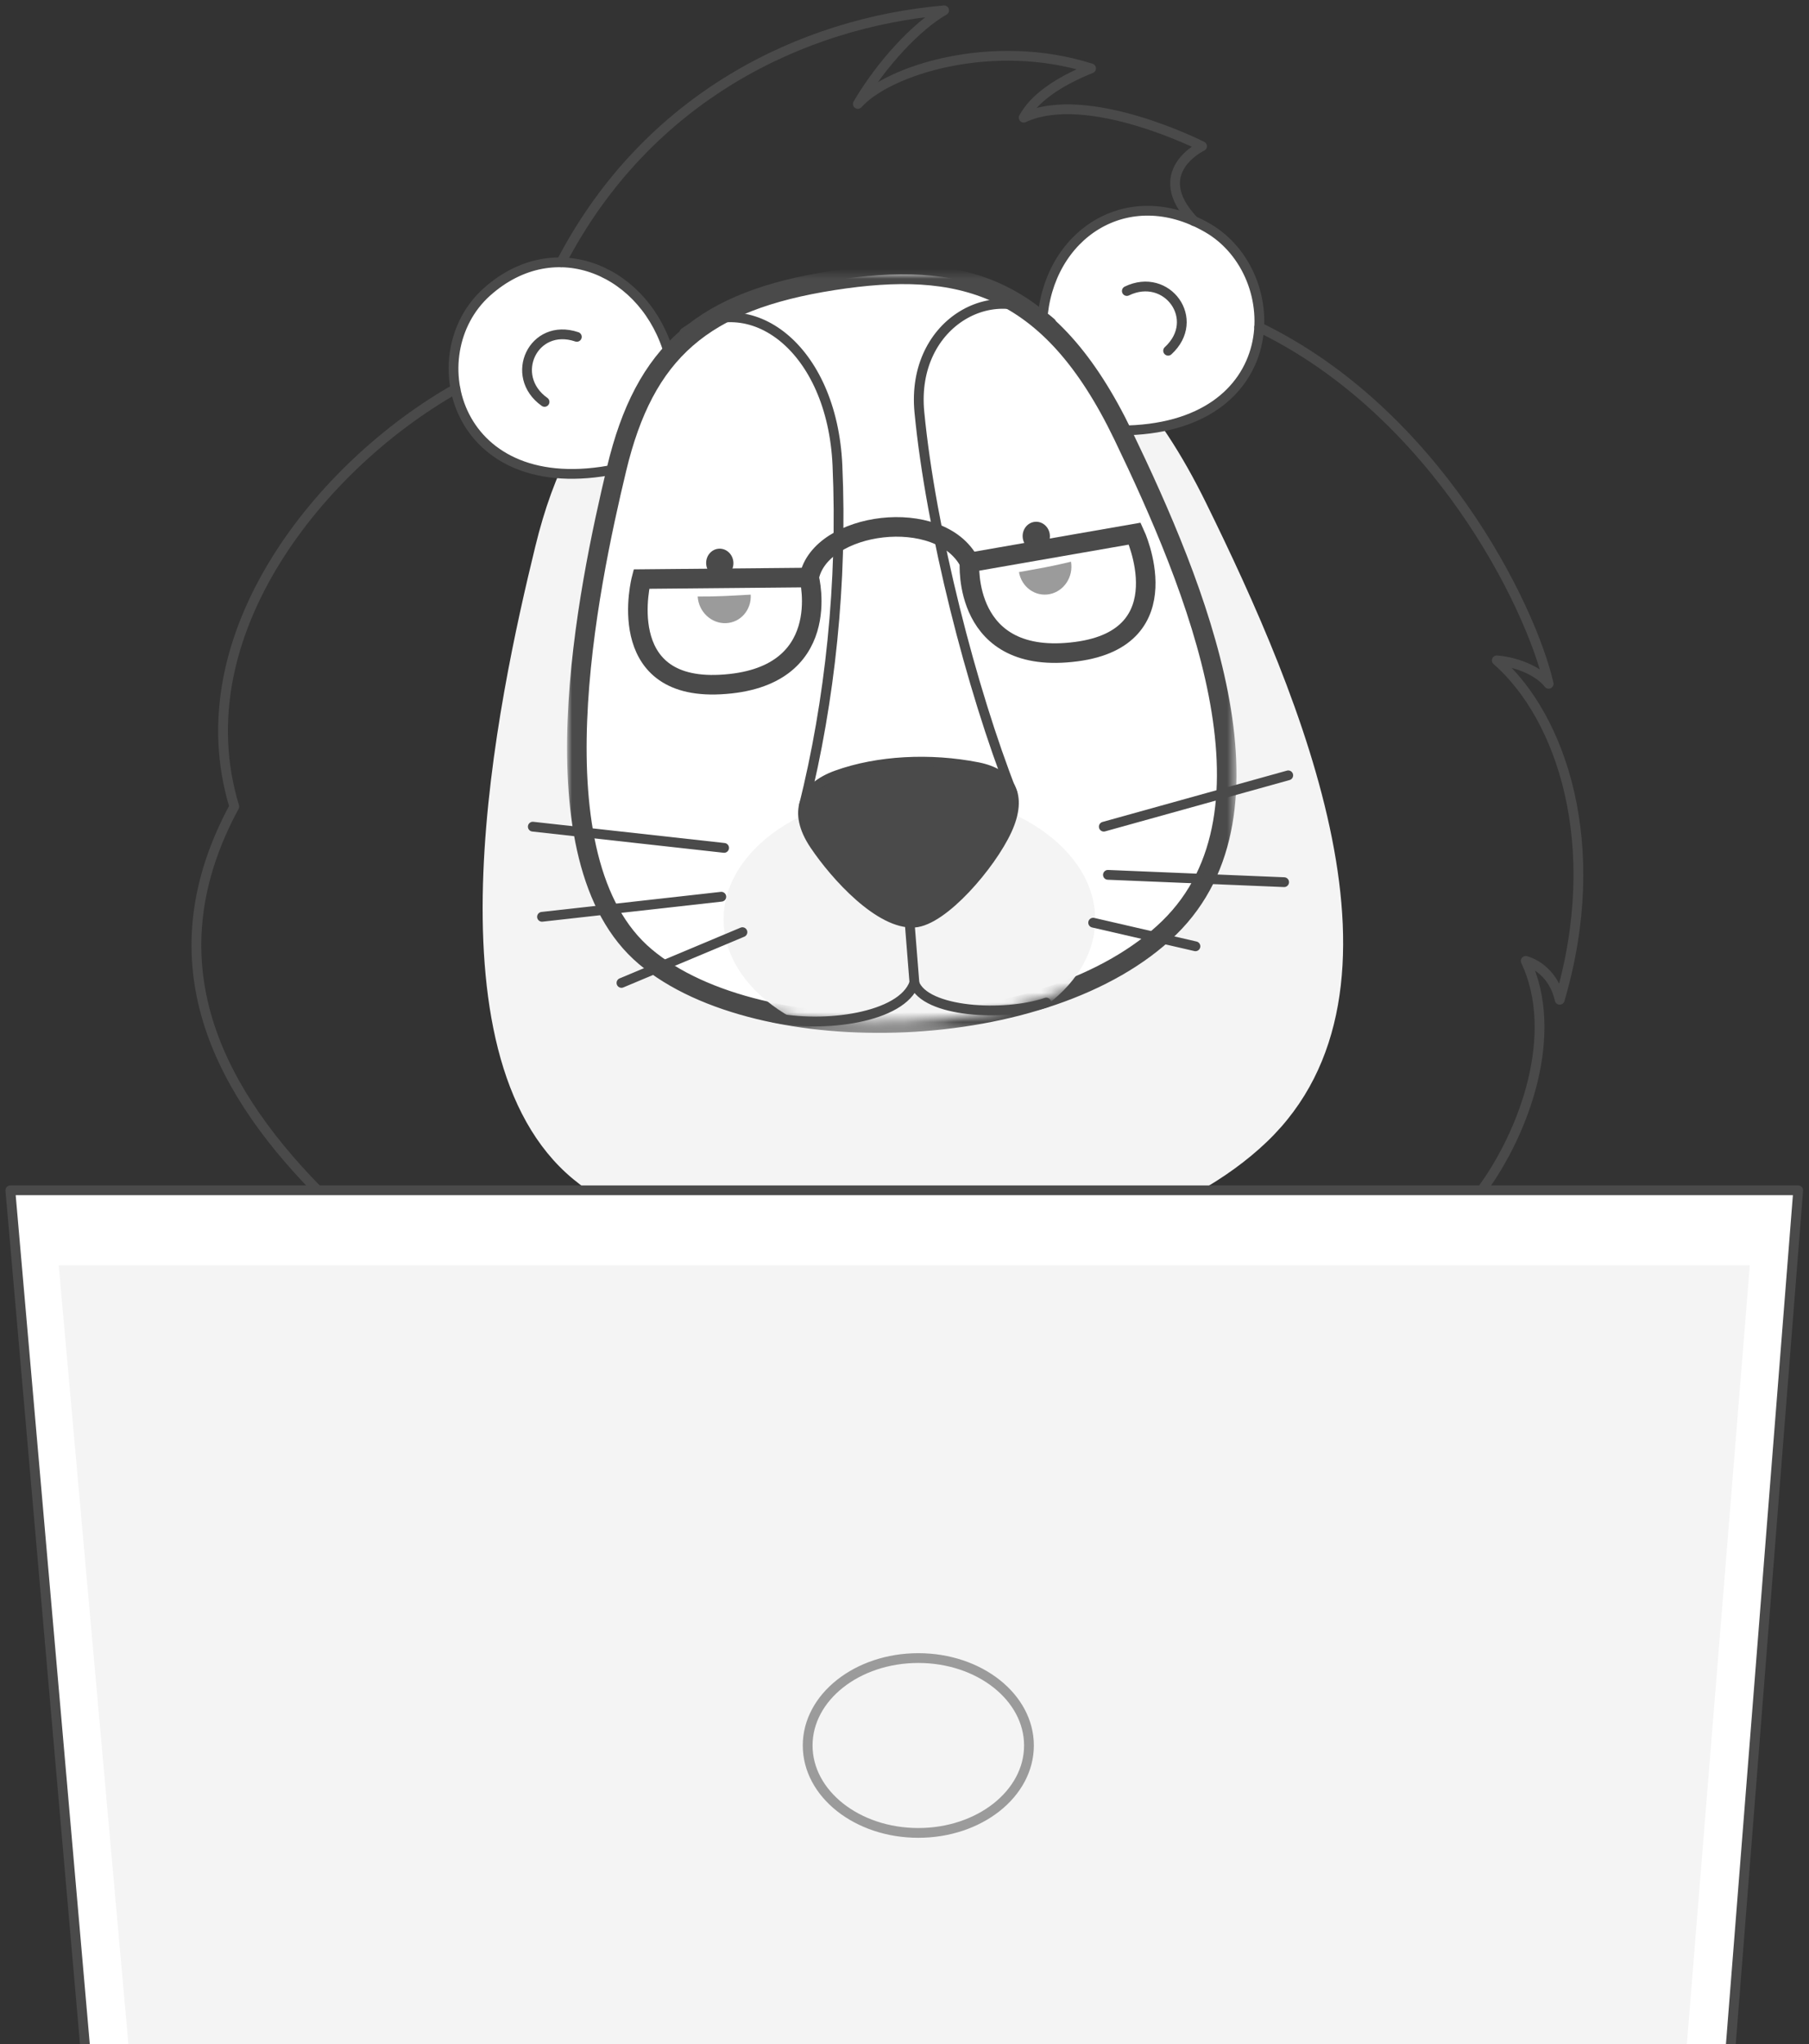 <?xml version="1.0" encoding="UTF-8" standalone="no"?>
<svg width="185px" height="209px" viewBox="0 0 185 209" version="1.1" xmlns="http://www.w3.org/2000/svg" xmlns:xlink="http://www.w3.org/1999/xlink">
    <rect x="0" y="0" width="185" height="209" fill="#333333" stroke="none"/>
    <!-- Generator: Sketch 41.2 (35397) - http://www.bohemiancoding.com/sketch -->
    <title>lion-1</title>
    <desc>Created with Sketch.</desc>
    <defs>
        <path d="M27.235,0.667 C40.111,-1.337 49.347,0.905 56.855,16.491 C64.252,31.847 73.845,54.872 61.561,66.864 C49.277,78.855 19.728,79.696 7.99,69.809 C-3.748,59.921 2.189,31.942 5.055,19.951 C7.922,7.96 13.847,2.75 27.235,0.667 Z" id="path-1"></path>
        <mask id="mask-3" maskContentUnits="userSpaceOnUse" maskUnits="objectBoundingBox" x="-1" y="-1" width="68.461" height="78.556">
            <rect x="-0.009" y="-0.954" width="68.461" height="78.556" fill="white"></rect>
            <use xlink:href="#path-1" fill="black"></use>
        </mask>
    </defs>
    <g id="Design" stroke="none" stroke-width="1" fill="none" fill-rule="evenodd">
        <g id="0-Home" transform="translate(-192, -3030)">
            <g id="get-involved" transform="translate(0, 2790)">
                <g id="information" transform="translate(135, 209)">
                    <g id="info_lion" transform="translate(30, 0)">
                        <g id="lion-1" transform="translate(28, 32)">
                            <path d="M83.107,29.871 C100.157,27.272 112.386,30.18 122.327,50.396 C132.121,70.316 144.823,100.183 128.559,115.737 C112.294,131.291 73.168,132.383 57.626,119.557 C42.084,106.732 49.945,70.439 53.74,54.885 C57.535,39.331 65.381,32.573 83.107,29.871 Z" id="Stroke-1" fill="#F4F4F4"></path>
                            <path d="M105.59,31.855 C106.123,22.994 114.282,17.555 122.493,22.301 C130.705,27.046 130.545,42.957 113.588,43.01" id="Stroke-2" stroke="#4A4A4A" stroke-linecap="round" stroke-linejoin="round" fill="#FFFFFF"></path>
                            <path d="M67.465,35.322 C65.122,26.761 55.833,22.53 48.772,28.866 C41.712,35.202 45.45,50.391 62.055,46.951" id="Stroke-3" stroke="#4A4A4A" stroke-linecap="round" stroke-linejoin="round" fill="#FFFFFF"></path>
                            <g id="Oval-3" transform="translate(57, 27)">
                                <mask id="mask-2" fill="white">
                                    <use xlink:href="#path-1"></use>
                                </mask>
                                <g id="Mask">
                                    <use fill="#FFFFFF" fill-rule="evenodd" xlink:href="#path-1"></use>
                                    <use stroke="#4A4A4A" mask="url(#mask-3)" stroke-width="2" stroke-linecap="round" stroke-linejoin="round" xlink:href="#path-1"></use>
                                </g>
                                <ellipse fill="#F4F4F4" mask="url(#mask-2)" cx="35" cy="66" rx="19" ry="13"></ellipse>
                            </g>
                            <path d="M102.548,80.128 C98.362,69.506 94.19,53.254 93.022,41.14 C92.119,31.767 101.161,27.192 106.5,32" id="Stroke-6" stroke="#4A4A4A" stroke-linecap="round" stroke-linejoin="round"></path>
                            <path d="M81.188,81.462 C83.889,70.649 85.174,58.558 84.641,46.576 C84.104,34.517 75.664,28.329 69,33" id="Stroke-7" stroke="#4A4A4A" stroke-linecap="round" stroke-linejoin="round"></path>
                            <path d="M92,93 L92.516,99.5" id="Stroke-8" stroke="#4A4A4A" stroke-linecap="round" stroke-linejoin="round"></path>
                            <path d="M92.516,93.325 C95.467,93.122 100.333,87.447 101.977,83.877 C103.622,80.308 102.343,78.092 98.975,77.43 C94.123,76.475 88.787,76.743 84.576,78.257 C81.181,79.477 80.025,81.987 82.304,85.381 C84.441,88.564 88.988,93.568 92.516,93.325 Z" id="Fill-4" stroke="#4A4A4A" fill="#4A4A4A"></path>
                            <path d="M78,103 C83.21,104.142 91.252,103.065 92.5,99.5 C93.586,102.514 101.67,102.962 106,101.5" id="Stroke-9" stroke="#4A4A4A" stroke-linecap="round" stroke-linejoin="round"></path>
                            <path d="M114.238,28.752 C118.349,26.761 121.929,31.678 118.459,34.858" id="Stroke-10" stroke="#4A4A4A" stroke-linecap="round" stroke-linejoin="round"></path>
                            <path d="M54.689,40.089 C50.962,37.448 53.533,31.935 57.991,33.439" id="Stroke-11" stroke="#4A4A4A" stroke-linecap="round" stroke-linejoin="round"></path>
                            <path d="M103.586,53.924 C103.524,53.112 104.096,52.407 104.864,52.348 C105.631,52.289 106.304,52.899 106.366,53.711 C106.428,54.523 105.856,55.228 105.088,55.287 C104.321,55.346 103.648,54.736 103.586,53.924 Z" id="Fill-12" fill="#4A4A4A"></path>
                            <path d="M71.22,56.676 C71.157,55.865 71.73,55.159 72.497,55.1 C73.265,55.042 73.938,55.652 74,56.464 C74.062,57.275 73.49,57.981 72.722,58.04 C71.954,58.098 71.282,57.488 71.22,56.676 Z" id="Fill-14" fill="#4A4A4A"></path>
                            <path d="M56.393,25.821 C65.232,8.852 81.122,1.301 95.552,0.059 C92.764,1.644 89.13,5.53 86.729,9.626 C89.811,6.171 100.508,2.781 110.579,5.992 C107.117,7.391 104.742,9.086 103.688,11.029 C110.255,8.011 121.93,13.95 121.93,13.95 C121.93,13.95 116.305,16.593 121.113,21.61" id="Stroke-16" stroke="#4A4A4A" stroke-linecap="round" stroke-linejoin="round"></path>
                            <path d="M127.777,32.457 C145.841,41.213 155.528,60.866 157.377,68.91 C156.239,67.463 153.819,66.642 152.07,66.516 C158.666,72.27 163.158,85.403 158.505,101.219 C157.923,98.599 156.016,97.5 155.03,97.244 C158.505,104.594 155.03,114.56 150.526,120.696" id="Stroke-17" stroke="#4A4A4A" stroke-linecap="round" stroke-linejoin="round"></path>
                            <path d="M31.481,120.696 C20.663,109.676 14.687,96.74 22.959,81.462 C17.595,63.818 31.986,46.456 45.579,38.762" id="Stroke-18" stroke="#4A4A4A" stroke-linecap="round" stroke-linejoin="round"></path>
                            <path d="M111.882,83.517 L130.745,78.27" id="Stroke-19" stroke="#4A4A4A" stroke-linecap="round"></path>
                            <path d="M112.304,88.444 L130.323,89.192" id="Stroke-20" stroke="#4A4A4A" stroke-linecap="round"></path>
                            <path d="M110.793,93.334 L121.254,95.748" id="Stroke-21" stroke="#4A4A4A" stroke-linecap="round"></path>
                            <path d="M73.053,85.687 L53.488,83.517" id="Stroke-22" stroke="#4A4A4A" stroke-linecap="round"></path>
                            <path d="M72.765,90.681 L54.43,92.734" id="Stroke-23" stroke="#4A4A4A" stroke-linecap="round"></path>
                            <path d="M74.927,94.304 L62.555,99.492" id="Stroke-24" stroke="#4A4A4A" stroke-linecap="round"></path>
                            <path d="M81.75,58.044 C82.853,52.344 95.121,50.677 98.146,56.505" id="Stroke-25" stroke="#4A4A4A" stroke-width="2"></path>
                            <path d="M98.146,56.505 L115.049,53.558 C115.049,53.558 120.005,64.183 109.079,65.621 C97.37,67.162 98.146,56.505 98.146,56.505 Z" id="Stroke-26" stroke="#4A4A4A" stroke-width="2"></path>
                            <path d="M81.75,58.044 L64.593,58.204 C64.593,58.204 61.637,69.55 72.644,68.987 C84.437,68.384 81.75,58.044 81.75,58.044 Z" id="Stroke-27" stroke="#4A4A4A" stroke-width="2"></path>
                            <path d="M106.348,59.744 C104.878,60.037 103.472,59.028 103.206,57.49 C105.13,57.144 106.532,56.916 108.527,56.429 C108.792,57.966 107.817,59.451 106.348,59.744 Z" id="Fill-28" fill="#9B9B9B"></path>
                            <path d="M73.233,62.711 C74.73,62.658 75.867,61.352 75.772,59.795 C73.82,59.901 72.403,60.001 70.35,59.987 C70.445,61.545 71.736,62.765 73.233,62.711 Z" id="Fill-29" fill="#9B9B9B"></path>
                            <polygon id="Stroke-30" stroke="#4A4A4A" stroke-linecap="round" stroke-linejoin="round" fill="#FFFFFF" points="0.059 120.696 182.894 120.696 175.06 220 8.729 220"></polygon>
                            <polygon id="Stroke-30-Copy" fill="#F4F4F4" points="5.005 128.369 177.947 128.369 170.538 220 13.206 220"></polygon>
                            <g id="Group" transform="translate(81, 168)" stroke="#9B9B9B" stroke-linecap="round" stroke-linejoin="round">
                                <path d="M11.913,18.395 C5.663,18.395 0.597,14.394 0.597,9.457 C0.597,4.521 5.663,0.519 11.913,0.519 C18.162,0.519 23.228,4.521 23.228,9.457 C23.228,14.394 18.162,18.395 11.913,18.395 Z" id="Stroke-31"></path>
                            </g>
                        </g>
                    </g>
                </g>
            </g>
        </g>
    </g>
</svg>